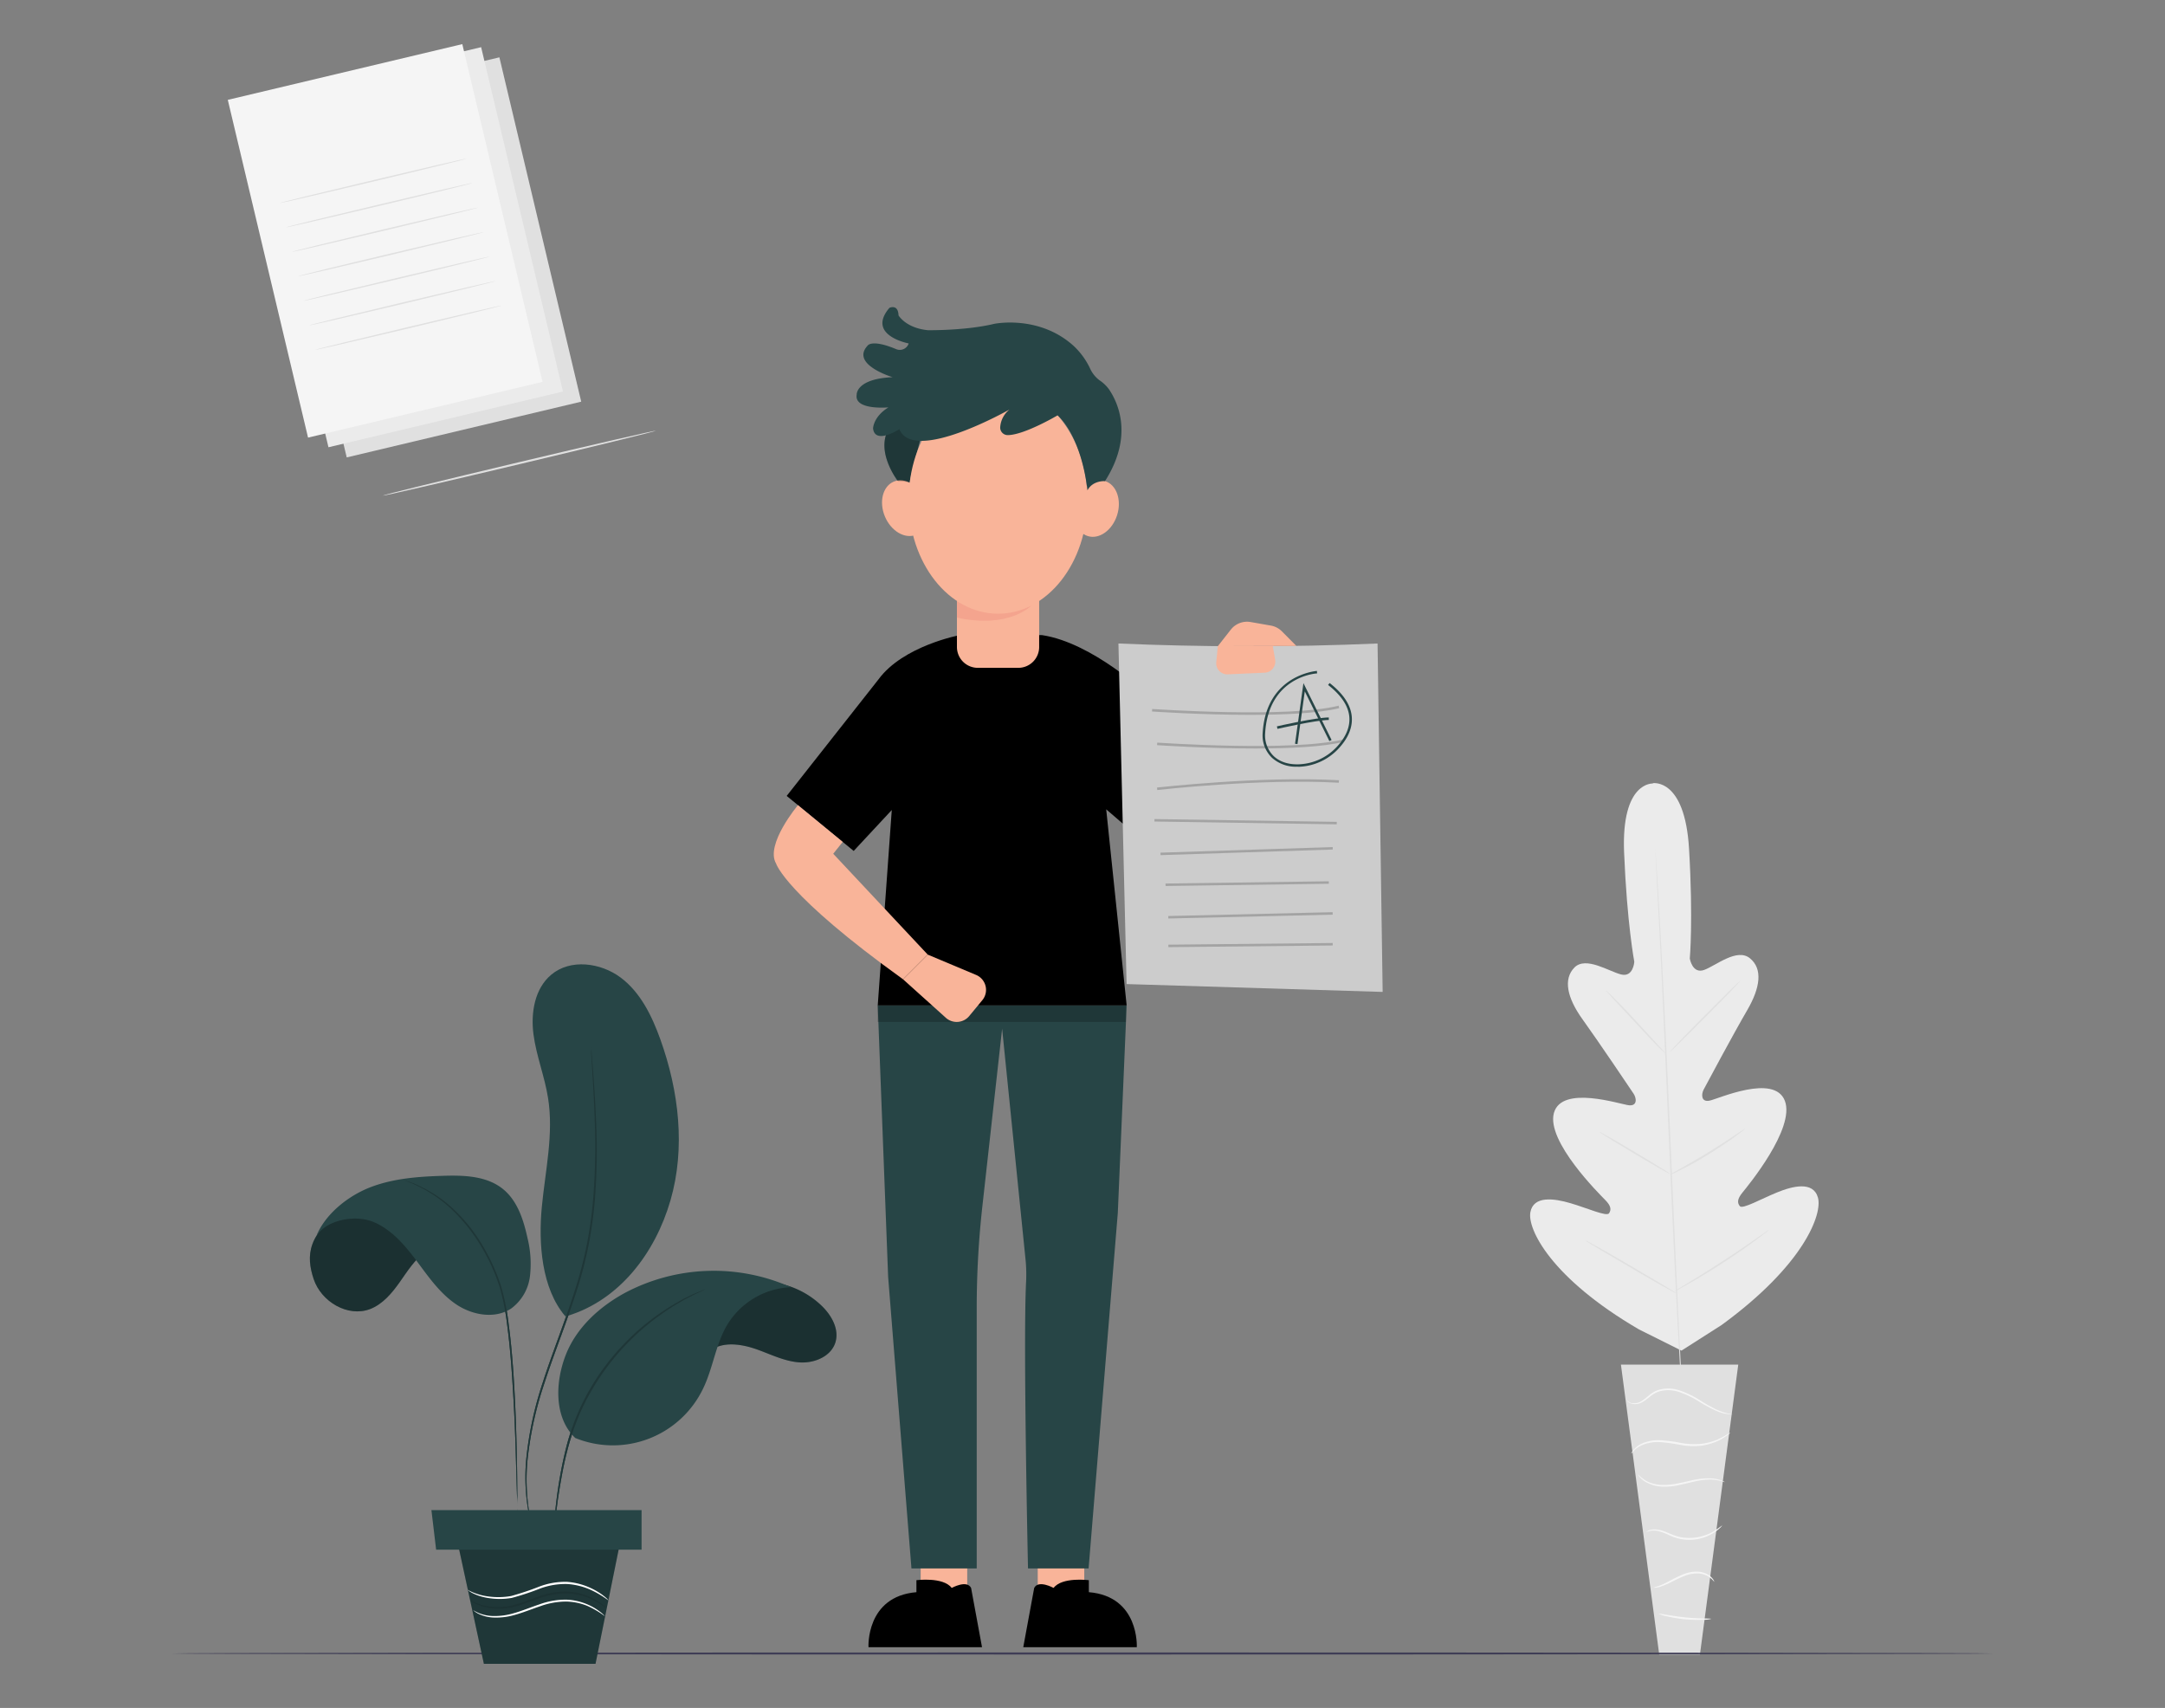 <svg id="b25cc074-a977-4dce-9caa-719237540be2" data-name="Layer 1" xmlns="http://www.w3.org/2000/svg" width="865.76" height="682.89" viewBox="0 0 865.76 682.89"><rect x="0" y="0" width="865.76" height="682.89" fill="#808080" stroke="none"/><rect x="368.17" y="623.49" width="18.61" height="11.42" fill="#f9b499"/><rect x="414.98" y="623.49" width="18.61" height="11.42" fill="#f9b499"/><path d="M364.48,627.1l-9.32-116.52L351,402h99.54L447,484.94,435.32,627.1H411.09s-2-90.53-.77-114.52a60.41,60.41,0,0,0-.24-9.22l-9.34-92.06-7.91,71.1A367.77,367.77,0,0,0,390.58,523V627.1Z" fill="#274546"/><rect x="350.97" y="401.99" width="99.26" height="6.62" opacity="0.2"/><path d="M359.09,192.4s-7.84-10-4.67-18.87a13.86,13.86,0,0,0,4.5-2.6c.26-.22.58-.3.73,0,.54,1.18,7.11,1.29,9.1,2.19,0,0-4.73,17.43-5,19.85A18.37,18.37,0,0,0,359.09,192.4Z" fill="#274546"/><path d="M314.59,318.23l26.79,22,15.23-16.36L351,402h99.54l-8.18-78.4,14.1,12.13,2.26-58.09S437,257,416.71,253.94H383.82s-22.7,4.23-32.57,17.76Z" fill="#"/><path d="M319.09,321.93s-13.24,15.76-8.73,23.37c0,0,3.67,12.41,50.76,46.25l9.87-9.87L333.2,341.36l3.79-4.74Z" fill="#f9b499"/><path d="M361.12,391.55l9.87-9.87,19.4,8.15a6.48,6.48,0,0,1,2.43,10.08l-5.26,6.36a6.49,6.49,0,0,1-9.16.82Z" fill="#f9b499"/><path d="M347.3,658.6s-1.13-20.3,19.18-22v-4.79s10.71-1.41,14.1,3.1c0,0,6.06-3.38,7.75,0l4.37,23.69Z" fill="#"/><path d="M454.59,658.6s1.13-20.3-19.17-22v-4.79s-10.72-1.41-14.1,3.1c0,0-6.07-3.38-7.76,0l-4.37,23.69Z" fill="#"/><path d="M383.82,642.67s-6.21-5.78-17.34-6.07v-4.79S379.59,633.22,383.82,642.67Z" opacity="0.2"/><path d="M417.79,642.67s6.2-5.78,17.34-6.07v-4.79S422,633.22,417.79,642.67Z" opacity="0.2"/><path d="M552.91,396.6l-102.4-3.14-3.26-136.17q24.11,1.05,50,1.12,27.84,0,53.62-1.12Q551.9,327,552.91,396.6Z" fill="#ccc"/><g opacity="0.2"><path d="M499.92,285.82c-19.77,0-38.93-1.32-39.25-1.34l.07-1c.54,0,54.44,3.75,74.55-1.33l.24,1C527.29,285.2,513.46,285.82,499.92,285.82Z"/></g><g opacity="0.2"><path d="M501.94,299.27c-19.76,0-38.93-1.32-39.25-1.34l.07-1c.54,0,54.44,3.75,74.55-1.33l.24.95C529.31,298.65,515.48,299.27,501.94,299.27Z"/></g><g opacity="0.2"><path d="M462.78,315.88l-.11-1c.41,0,41-4.69,72.77-2.92l-.06,1C503.7,311.19,463.19,315.84,462.78,315.88Z"/></g><g opacity="0.2"><rect x="497.57" y="292.06" width="0.99" height="72.92" transform="translate(161.97 821.5) rotate(-89.12)"/></g><g opacity="0.2"><polygon points="464.09 341.91 464.06 340.92 532.93 338.68 532.96 339.67 464.09 341.91"/></g><g opacity="0.2"><polygon points="466.1 354.25 466.08 353.26 531.37 352.36 531.38 353.35 466.1 354.25"/></g><g opacity="0.2"><rect x="467.2" y="365.46" width="65.75" height="0.99" transform="translate(-8.44 11.82) rotate(-1.34)"/></g><g opacity="0.2"><polygon points="467.22 378.7 467.21 377.71 532.94 377.04 532.95 378.03 467.22 378.7"/></g><path d="M487,258.35l-.63,6.42a4.42,4.42,0,0,0,4.6,4.85l14.79-.66a4.43,4.43,0,0,0,4.16-5.17l-.94-5.44Z" fill="#f9b499"/><path d="M492.2,251.73,487,258.35l31.4-.09-5.77-5.82a8.28,8.28,0,0,0-4.45-2.32l-8-1.4A8.25,8.25,0,0,0,492.2,251.73Z" fill="#f9b499"/><path d="M382.66,234.13h32.89a0,0,0,0,1,0,0v24.56a8.33,8.33,0,0,1-8.33,8.33H391a8.33,8.33,0,0,1-8.33-8.33V234.13a0,0,0,0,1,0,0Z" fill="#f9b499"/><path d="M518.78,306.55a14.32,14.32,0,0,1-10.06-3.5,12.42,12.42,0,0,1-3.79-10c1.41-23.27,21.5-24.78,21.7-24.79l.06,1c-.79,0-19.42,1.49-20.77,23.87a11.58,11.58,0,0,0,3.46,9.23c2.46,2.26,5.8,3.36,10,3.23a21.76,21.76,0,0,0,15.38-7.18c3.53-3.89,5.15-7.85,4.82-11.78-.38-4.37-3.24-8.66-8.49-12.76l.61-.78c5.48,4.27,8.46,8.8,8.86,13.46.36,4.21-1.34,8.42-5.07,12.52a22.75,22.75,0,0,1-16.09,7.51Z" fill="#274546"/><polygon points="518.85 297.51 517.87 297.38 521.23 273.13 532.49 295.87 531.6 296.31 521.77 276.44 518.85 297.51" fill="#274546"/><path d="M510.84,291.42l-.22-1c.63-.14,15.37-3.52,20.75-3.56v1C526.11,287.93,511,291.39,510.84,291.42Z" fill="#274546"/><path d="M661,313.27s-12.71-.92-11.54,27.58,4.08,43.7,4.08,43.7-.39,6.3-5.28,5.07-14.11-7.38-18.65-2.79-3,12.08,3.21,20.7,19.26,28,20.43,29.75,1.6,5-1.86,4.64-26.88-8.25-30,3.09,18.28,32.48,20.58,34.84,2.4,3.83,1.47,5.26-8.53-2-15.29-4-14.94-3.11-16.17,3.58,8.16,26.28,43.42,46.85l17,8.48,16.05-10.24c33-24.07,40.42-44.43,38.51-51s-10-4.6-16.37-2-13.77,6.8-14.84,5.49-1.09-2.83,1-5.4,21.2-25.67,17-36.71-26.74-.74-30.15-.08-3.29-2.6-2.33-4.43,12-22.47,17.36-31.64,6.31-16.66,1.14-20.87-13.54,2.92-18.28,4.66-5.76-4.54-5.76-4.54,1.38-15.39-.3-43.88-14.52-26.23-14.52-26.23" fill="#ebebeb"/><path d="M661.94,338.8v.59c0,.4.08,1,.15,1.75.09,1.61.25,3.84.45,6.73.38,5.85.9,14.31,1.47,24.77,1.16,20.86,2.52,49.83,3.92,81.76s2.68,60.86,3.72,81.84c.53,10.44,1,18.9,1.25,24.77.15,2.91.26,5.17.34,6.74a10.84,10.84,0,0,0,.08,1.77,5.81,5.81,0,0,1,0,.59v-.59c0-.39-.08-1-.14-1.75-.1-1.6-.26-3.84-.45-6.74-.4-5.84-.9-14.3-1.48-24.76-1.16-20.86-2.52-49.84-3.92-81.84s-2.67-60.85-3.72-81.84c-.53-10.43-1-18.88-1.27-24.77-.12-2.91-.25-5.17-.32-6.74a10.64,10.64,0,0,0-.08-1.75A4.69,4.69,0,0,1,661.94,338.8Z" fill="#e0e0e0"/><path d="M642.09,396a5.19,5.19,0,0,1,1.06.86c.66.6,1.61,1.5,2.7,2.59,2.23,2.23,5.25,5.37,8.5,8.9l8.3,9.07,2.52,2.74a6.28,6.28,0,0,1,.88,1.05,5.92,5.92,0,0,1-1.06-.87c-.66-.59-1.6-1.48-2.68-2.6-2.21-2.25-5.18-5.42-8.44-8.95l-8.36-9L643,397A5.9,5.9,0,0,1,642.09,396Z" fill="#e0e0e0"/><path d="M667.74,420.61c-.13-.13,6.06-6.62,13.84-14.45s14.19-14.17,14.32-14-6.07,6.61-13.85,14.44S667.86,420.73,667.74,420.61Z" fill="#e0e0e0"/><path d="M667.66,469.76a6.09,6.09,0,0,1,1.18-.76l3.32-1.86c2.8-1.6,6.66-3.75,10.84-6.32s7.88-5,10.54-6.79l3.21-2.1a6.36,6.36,0,0,1,1.2-.72,10.79,10.79,0,0,1-1.06.93c-.7.56-1.73,1.33-3,2.28-2.6,1.89-6.27,4.39-10.46,7s-8,4.7-11,6.16c-1.43.74-2.6,1.32-3.42,1.69A5,5,0,0,1,667.66,469.76Z" fill="#e0e0e0"/><path d="M639.56,452.55a5.21,5.21,0,0,1,1.19.57c.72.38,1.78,1,3.06,1.7,2.58,1.46,6.13,3.53,10,5.84s7.4,4.44,9.92,6c1.26.78,2.28,1.42,3,1.89a5.38,5.38,0,0,1,1,.75,4.15,4.15,0,0,1-1.17-.54c-.74-.39-1.78-1-3.08-1.7-2.57-1.48-6.12-3.53-10-5.86s-7.39-4.45-9.91-6c-1.27-.79-2.28-1.43-3-1.9A4.23,4.23,0,0,1,639.56,452.55Z" fill="#e0e0e0"/><path d="M634,495.94a6.25,6.25,0,0,1,1.49.73l3.95,2.16c3.32,1.86,7.88,4.48,12.84,7.4s9.54,5.6,12.83,7.56l3.86,2.36a8.44,8.44,0,0,1,1.36.94,8.19,8.19,0,0,1-1.49-.72l-4-2.18c-3.32-1.86-7.9-4.48-12.84-7.4s-9.55-5.6-12.84-7.56l-3.85-2.35A8.44,8.44,0,0,1,634,495.94Z" fill="#e0e0e0"/><path d="M669.61,516.34a11.23,11.23,0,0,1,1.48-1l4.12-2.51c3.49-2.12,8.28-5.07,13.48-8.45s9.86-6.58,13.19-8.91l4-2.76a9.37,9.37,0,0,1,1.51-1,11.67,11.67,0,0,1-1.37,1.16c-.88.7-2.2,1.7-3.83,2.92-3.21,2.42-7.88,5.68-13.11,9.08s-10.07,6.29-13.6,8.31c-1.78,1-3.2,1.8-4.23,2.33A10.35,10.35,0,0,1,669.61,516.34Z" fill="#e0e0e0"/><polygon points="695.11 545.61 648.19 545.61 663.5 661.53 679.79 661.53 695.11 545.61" fill="#e0e0e0"/><path d="M650.61,559.87s0,.17.26.42a2.85,2.85,0,0,0,1.14.8,5.61,5.61,0,0,0,4.94-.61c1.91-1,3.55-3.09,6.1-4a13.26,13.26,0,0,1,8.62.16,37,37,0,0,1,8,3.9,59.3,59.3,0,0,0,6.53,3.5,17.54,17.54,0,0,0,4.82,1.39,7.71,7.71,0,0,0,1.36.1h.48a24,24,0,0,1-6.42-1.93A63.25,63.25,0,0,1,680,560a35.5,35.5,0,0,0-8.18-4,13.72,13.72,0,0,0-9.1-.1,11.92,11.92,0,0,0-3.43,2.12,25.51,25.51,0,0,1-2.68,2.07,5.59,5.59,0,0,1-4.58.8A5,5,0,0,1,650.61,559.87Z" fill="#f5f5f5"/><path d="M652.33,581.22s.37-.48,1.11-1.25a10.65,10.65,0,0,1,3.75-2.38,16.64,16.64,0,0,1,6.52-1,66.27,66.27,0,0,1,8.17,1.11,28.58,28.58,0,0,0,8.36.35,23.27,23.27,0,0,0,6.58-1.88,20.12,20.12,0,0,0,3.94-2.35,5.19,5.19,0,0,0,1.25-1.13,41.41,41.41,0,0,1-5.42,3,24.57,24.57,0,0,1-6.42,1.6,29,29,0,0,1-8.15-.4,62.2,62.2,0,0,0-8.26-1.06A16.45,16.45,0,0,0,657,577a9.88,9.88,0,0,0-3.77,2.68,6.72,6.72,0,0,0-.71,1A1.34,1.34,0,0,0,652.33,581.22Z" fill="#f5f5f5"/><path d="M689.8,592.64a4,4,0,0,0-1.3-.67,13.6,13.6,0,0,0-3.88-.84,24.72,24.72,0,0,0-5.89.34c-2.18.35-4.53,1-7,1.48a28.74,28.74,0,0,1-7,.78,15.33,15.33,0,0,1-5.55-1.18,13.24,13.24,0,0,1-4.21-3.13,3.77,3.77,0,0,0,.79,1.22A10.21,10.21,0,0,0,659,593a14.84,14.84,0,0,0,5.75,1.41,27.49,27.49,0,0,0,7.17-.74c2.49-.53,4.81-1.15,7-1.6a26.25,26.25,0,0,1,5.73-.48A20.93,20.93,0,0,1,689.8,592.64Z" fill="#f5f5f5"/><path d="M658.34,612.59a7.45,7.45,0,0,1,4.54-.47,22.78,22.78,0,0,1,4.81,1.78,18.33,18.33,0,0,0,17.38-.89,16.86,16.86,0,0,0,2.81-2.15,4.91,4.91,0,0,0,.82-1,39.36,39.36,0,0,1-3.88,2.68,19.42,19.42,0,0,1-10.9,2.31c-4.45-.26-7.85-2.9-10.93-3.21a7,7,0,0,0-3.59.24C658.64,612.2,658.31,612.56,658.34,612.59Z" fill="#f5f5f5"/><path d="M661,634.83a9,9,0,0,0,3.92-.77c2.36-.79,5.28-2.6,8.7-3.95a13.64,13.64,0,0,1,5-1,9,9,0,0,1,4,.91,9.41,9.41,0,0,1,2.91,2.49,2.37,2.37,0,0,0-.45-1,6.36,6.36,0,0,0-2.2-2,9.22,9.22,0,0,0-4.25-1.14,14,14,0,0,0-5.27,1c-3.54,1.41-6.42,3.21-8.61,4.16S661,634.72,661,634.83Z" fill="#f5f5f5"/><path d="M663.25,645.18a10.58,10.58,0,0,0,3,1,56.48,56.48,0,0,0,7.43,1.25,55.52,55.52,0,0,0,7.52.21,11.15,11.15,0,0,0,3.1-.37c0-.23-4.81,0-10.56-.61S663.3,645,663.25,645.18Z" fill="#f5f5f5"/><rect x="120.98" y="32.15" width="96.39" height="141.51" transform="translate(-19.21 41.91) rotate(-13.37)" fill="#e0e0e0"/><rect x="113.68" y="28.09" width="96.39" height="141.51" transform="translate(-18.47 40.11) rotate(-13.37)" fill="#ebebeb"/><rect x="105.83" y="26.9" width="96.39" height="138.8" transform="translate(-18.09 38.23) rotate(-13.37)" fill="#f5f5f5"/><path d="M262.35,172.2c0,.23-24.37,6.21-54.56,13.38s-54.7,12.84-54.75,12.59,24.38-6.21,54.56-13.39S262.3,172,262.35,172.2Z" fill="#e0e0e0"/><path d="M186.53,63.45c0,.15-16.61,4.24-37.17,9.12s-37.28,8.75-37.31,8.57,16.61-4.23,37.18-9.12S186.49,63.24,186.53,63.45Z" fill="#e0e0e0"/><path d="M188.86,73.19c0,.16-16.61,4.25-37.17,9.13s-37.28,8.75-37.31,8.57,16.6-4.24,37.18-9.12S188.82,73,188.86,73.19Z" fill="#e0e0e0"/><path d="M191.23,83c0,.15-16.6,4.24-37.17,9.13s-37.27,8.75-37.31,8.57,16.6-4.24,37.18-9.13S191.15,82.84,191.23,83Z" fill="#e0e0e0"/><path d="M193.52,92.79c0,.15-16.61,4.24-37.18,9.13s-37.27,8.72-37.27,8.55,16.6-4.25,37.18-9.13S193.48,92.63,193.52,92.79Z" fill="#e0e0e0"/><path d="M195.85,102.58c0,.16-16.61,4.25-37.18,9.13s-37.26,8.75-37.29,8.57,16.6-4.24,37.17-9.12S195.8,102.43,195.85,102.58Z" fill="#e0e0e0"/><path d="M198.18,112.38c0,.15-16.61,4.24-37.18,9.13s-37.26,8.75-37.29,8.57,16.59-4.24,37.17-9.13S198.13,112.23,198.18,112.38Z" fill="#e0e0e0"/><path d="M200.51,122.19c0,.15-16.61,4.23-37.18,9.12s-37.26,8.74-37.29,8.57,16.59-4.24,37.17-9.13S200.46,122,200.51,122.19Z" fill="#e0e0e0"/><g id="a2770005-ccef-4a72-a70d-0449fd59d543" data-name="freesvgillustration--Floor--inject-4"><path d="M797.14,661.11c0,.23-163.1.42-364.26.42s-364.26-.19-364.26-.42,163.08-.41,364.26-.41S797.14,660.87,797.14,661.11Z" fill="#3f3d56"/></g><path d="M276.2,551.58c1.61-5.39,4.9-10.59,10.05-12.84s11.55-1,17,1,10.86,4.67,16.69,5,12.39-2.41,14.13-8c1.61-5.25-1.52-10.82-5.47-14.62a34.5,34.5,0,0,0-56.53,13.56" fill="#274546"/><g opacity="0.3"><path d="M276.2,551.58c1.61-5.39,4.9-10.59,10.05-12.84s11.55-1,17,1,10.86,4.67,16.69,5,12.39-2.41,14.13-8c1.61-5.25-1.52-10.82-5.47-14.62a34.5,34.5,0,0,0-56.53,13.56"/></g><path d="M230.08,575c-8.55-8.1-8.12-22.24-3.86-33.21s13.57-19.42,23.95-25a75.86,75.86,0,0,1,66.1-2.13,31.35,31.35,0,0,0-25.37,14.89c-4.67,7.78-5.71,17.22-9.63,25.42a40,40,0,0,1-51.19,20" fill="#274546"/><path d="M226,526.21c-9.46-11.15-10.72-29.08-9.33-43.65s4.82-29.22,2.47-43.66c-1.36-8.57-4.68-16.74-5.81-25.34s.47-18.31,7.13-23.86c7.65-6.42,19.7-4.81,27.68,1.12s12.56,15.39,15.93,24.76C271.47,436.19,274.2,459,268.1,480s-20.37,39.83-41.31,46.17" fill="#274546"/><path d="M221.43,617.8a9.11,9.11,0,0,1,0-1.28v-3.69c.13-3.21.44-7.83,1.16-13.51a174.52,174.52,0,0,1,3.63-19.8,91.34,91.34,0,0,1,9-22.93A94.94,94.94,0,0,1,250,536.85,93.86,93.86,0,0,1,265.5,524c2.36-1.6,4.64-2.87,6.61-4s3.77-1.92,5.21-2.61l3.41-1.43a6.42,6.42,0,0,1,1.2-.45,10.26,10.26,0,0,1-1.14.59l-3.34,1.61c-1.41.74-3.21,1.6-5.13,2.73s-4.19,2.45-6.52,4.1a96.73,96.73,0,0,0-29.86,32.53c-8.7,15.21-11.09,31.21-12.84,42.41-.78,5.67-1.18,10.27-1.39,13.47-.1,1.6-.16,2.77-.21,3.67A6.91,6.91,0,0,1,221.43,617.8Z" fill="#274546"/><path d="M139.87,482.18c-17.51,10.56-17.44,20.17-14.44,29.23s13.65,15.38,22.56,12c5-1.92,8.68-6.29,11.79-10.68s6-9.1,10.4-12.26,10.69-4.37,15.07-1.24" fill="#274546"/><g opacity="0.3"><path d="M139.87,482.18c-17.51,10.56-17.44,20.17-14.44,29.23s13.65,15.38,22.56,12c5-1.92,8.68-6.29,11.79-10.68s6-9.1,10.4-12.26,10.69-4.37,15.07-1.24"/></g><path d="M126.76,493.75c4.57-6.33,15.88-8.16,23-5s12.37,9.4,17,15.61,9.23,12.84,15.71,17.19,15.54,5.92,22,1.6a18.85,18.85,0,0,0,7.46-12.93,42.84,42.84,0,0,0-1-15.26c-1.61-7.34-4.06-15-9.94-19.66-6.54-5.2-15.63-5.44-24-5.17-9.63.31-19.26,1-28.31,4.35s-18.18,10.49-22,19.26" fill="#274546"/><path d="M206.88,603.86a1.28,1.28,0,0,1,0-.39v-1.12c0-1.06,0-2.52-.14-4.35-.12-3.83-.28-9.27-.47-16s-.48-14.78-1-23.67-1.15-18.7-2.5-28.89a93.77,93.77,0,0,0-2.91-14.65,77.34,77.34,0,0,0-12.26-23.52,71,71,0,0,0-7.39-8.11,53.91,53.91,0,0,0-13.1-8.92c-.85-.4-1.6-.78-2.26-1.06l-1.72-.66-1-.41-.35-.18.38.1,1.08.35L165,473c.69.24,1.44.61,2.31,1a52.3,52.3,0,0,1,13.35,8.8,69,69,0,0,1,7.53,8.13A74.9,74.9,0,0,1,195,501.59a77,77,0,0,1,5.46,12.94,91.93,91.93,0,0,1,2.93,14.79c1.37,10.22,2,20,2.46,28.89s.67,16.94.82,23.7.17,12.21.21,16v5.44A1.83,1.83,0,0,1,206.88,603.86Z" fill="#274546"/><path d="M213.19,611.71a49.16,49.16,0,0,1-1.91-7.53,78.53,78.53,0,0,1-.81-21.1,140.81,140.81,0,0,1,6.66-30.57c3.6-11.23,8.48-23.3,12.63-36.23a164.85,164.85,0,0,0,5-19.18,171,171,0,0,0,2.49-18.29,265.44,265.44,0,0,0,.56-31.28c-.3-8.92-.78-16.13-1.07-21.1l-.34-5.73v-1.49a2.18,2.18,0,0,1,0-.51,2,2,0,0,1,0,.49c0,.39.08.87.15,1.5q.17,2,.48,5.72c.38,5,.94,12.18,1.31,21.11a258.2,258.2,0,0,1-.38,31.35,169.17,169.17,0,0,1-2.46,18.37,163.63,163.63,0,0,1-5,19.26c-4.19,13-9.08,25-12.69,36.22A142.79,142.79,0,0,0,211,583.21a82,82,0,0,0,.55,21c.43,2.46.83,4.35,1.17,5.62.15.61.27,1.09.35,1.44A2.2,2.2,0,0,1,213.19,611.71Z" fill="#274546"/><path d="M221.43,617.8a9.11,9.11,0,0,1,0-1.28v-3.69c.13-3.21.44-7.83,1.16-13.51a174.52,174.52,0,0,1,3.63-19.8,91.34,91.34,0,0,1,9-22.93A94.94,94.94,0,0,1,250,536.85,93.86,93.86,0,0,1,265.5,524c2.36-1.6,4.64-2.87,6.61-4s3.77-1.92,5.21-2.61l3.41-1.43a6.42,6.42,0,0,1,1.2-.45,10.26,10.26,0,0,1-1.14.59l-3.34,1.61c-1.41.74-3.21,1.6-5.13,2.73s-4.19,2.45-6.52,4.1a96.73,96.73,0,0,0-29.86,32.53c-8.7,15.21-11.09,31.21-12.84,42.41-.78,5.67-1.18,10.27-1.39,13.47-.1,1.6-.16,2.77-.21,3.67A6.91,6.91,0,0,1,221.43,617.8Z" fill="#274546"/><path d="M206.88,603.86a1.28,1.28,0,0,1,0-.39v-1.12c0-1.06,0-2.52-.14-4.35-.12-3.83-.28-9.27-.47-16s-.48-14.78-1-23.67-1.15-18.7-2.5-28.89a93.77,93.77,0,0,0-2.91-14.65,77.34,77.34,0,0,0-12.26-23.52,71,71,0,0,0-7.39-8.11,53.91,53.91,0,0,0-13.1-8.92c-.85-.4-1.6-.78-2.26-1.06l-1.72-.66-1-.41-.35-.18.38.1,1.08.35L165,473c.69.24,1.44.61,2.31,1a52.3,52.3,0,0,1,13.35,8.8,69,69,0,0,1,7.53,8.13A74.9,74.9,0,0,1,195,501.59a77,77,0,0,1,5.46,12.94,91.93,91.93,0,0,1,2.93,14.79c1.37,10.22,2,20,2.46,28.89s.67,16.94.82,23.7.17,12.21.21,16v5.44A1.83,1.83,0,0,1,206.88,603.86Z" fill="#274546"/><path d="M213.19,611.71a49.16,49.16,0,0,1-1.91-7.53,78.53,78.53,0,0,1-.81-21.1,140.81,140.81,0,0,1,6.66-30.57c3.6-11.23,8.48-23.3,12.63-36.23a164.85,164.85,0,0,0,5-19.18,171,171,0,0,0,2.49-18.29,265.44,265.44,0,0,0,.56-31.28c-.3-8.92-.78-16.13-1.07-21.1l-.34-5.73v-1.49a2.18,2.18,0,0,1,0-.51,2,2,0,0,1,0,.49c0,.39.08.87.15,1.5q.17,2,.48,5.72c.38,5,.94,12.18,1.31,21.11a258.2,258.2,0,0,1-.38,31.35,169.17,169.17,0,0,1-2.46,18.37,163.63,163.63,0,0,1-5,19.26c-4.19,13-9.08,25-12.69,36.22A142.79,142.79,0,0,0,211,583.21a82,82,0,0,0,.55,21c.43,2.46.83,4.35,1.17,5.62.15.61.27,1.09.35,1.44A2.2,2.2,0,0,1,213.19,611.71Z" fill="#274546"/><g opacity="0.2"><path d="M221.43,617.8a9.11,9.11,0,0,1,0-1.28v-3.69c.13-3.21.44-7.83,1.16-13.51a174.52,174.52,0,0,1,3.63-19.8,91.34,91.34,0,0,1,9-22.93A94.94,94.94,0,0,1,250,536.85,93.86,93.86,0,0,1,265.5,524c2.36-1.6,4.64-2.87,6.61-4s3.77-1.92,5.21-2.61l3.41-1.43a6.42,6.42,0,0,1,1.2-.45,10.26,10.26,0,0,1-1.14.59l-3.34,1.61c-1.41.74-3.21,1.6-5.13,2.73s-4.19,2.45-6.52,4.1a96.73,96.73,0,0,0-29.86,32.53c-8.7,15.21-11.09,31.21-12.84,42.41-.78,5.67-1.18,10.27-1.39,13.47-.1,1.6-.16,2.77-.21,3.67A6.91,6.91,0,0,1,221.43,617.8Z"/><path d="M206.88,603.86a1.28,1.28,0,0,1,0-.39v-1.12c0-1.06,0-2.52-.14-4.35-.12-3.83-.28-9.27-.47-16s-.48-14.78-1-23.67-1.15-18.7-2.5-28.89a93.77,93.77,0,0,0-2.91-14.65,77.34,77.34,0,0,0-12.26-23.52,71,71,0,0,0-7.39-8.11,53.91,53.91,0,0,0-13.1-8.92c-.85-.4-1.6-.78-2.26-1.06l-1.72-.66-1-.41-.35-.18.38.1,1.08.35L165,473c.69.24,1.44.61,2.31,1a52.3,52.3,0,0,1,13.35,8.8,69,69,0,0,1,7.53,8.13A74.9,74.9,0,0,1,195,501.59a77,77,0,0,1,5.46,12.94,91.93,91.93,0,0,1,2.93,14.79c1.37,10.22,2,20,2.46,28.89s.67,16.94.82,23.7.17,12.21.21,16v5.44A1.83,1.83,0,0,1,206.88,603.86Z"/><path d="M213.19,611.71a49.16,49.16,0,0,1-1.91-7.53,78.53,78.53,0,0,1-.81-21.1,140.81,140.81,0,0,1,6.66-30.57c3.6-11.23,8.48-23.3,12.63-36.23a164.85,164.85,0,0,0,5-19.18,171,171,0,0,0,2.49-18.29,265.44,265.44,0,0,0,.56-31.28c-.3-8.92-.78-16.13-1.07-21.1l-.34-5.73v-1.49a2.18,2.18,0,0,1,0-.51,2,2,0,0,1,0,.49c0,.39.08.87.15,1.5q.17,2,.48,5.72c.38,5,.94,12.18,1.31,21.11a258.2,258.2,0,0,1-.38,31.35,169.17,169.17,0,0,1-2.46,18.37,163.63,163.63,0,0,1-5,19.26c-4.19,13-9.08,25-12.69,36.22A142.79,142.79,0,0,0,211,583.21a82,82,0,0,0,.55,21c.43,2.46.83,4.35,1.17,5.62.15.61.27,1.09.35,1.44A2.2,2.2,0,0,1,213.19,611.71Z"/></g><polygon points="183.23 617.8 193.5 665.25 238.14 665.25 247.75 617.8 183.23 617.8" fill="#274546"/><polygon points="183.23 617.8 193.5 665.25 238.14 665.25 247.75 617.8 183.23 617.8" opacity="0.2"/><path d="M242.47,643a34.44,34.44,0,0,0-7.24-4.16,25.56,25.56,0,0,0-8.81-1.76,30.75,30.75,0,0,0-10.81,2c-3.74,1.27-7.24,2.74-10.64,3.54a25.25,25.25,0,0,1-9.21.28,18.94,18.94,0,0,1-5.91-1.86,9.58,9.58,0,0,1-1.42-.92c-.31-.22-.47-.35-.45-.38s.7.41,2,1a20.91,20.91,0,0,0,5.86,1.61,25.77,25.77,0,0,0,9-.44c3.29-.81,6.79-2.31,10.56-3.57a30.64,30.64,0,0,1,11.09-2,25.46,25.46,0,0,1,9,2,23.11,23.11,0,0,1,5.35,3.12,16.53,16.53,0,0,1,1.28,1.1C242.34,642.85,242.49,643,242.47,643Z" opacity="0.1"/><path d="M241.85,646.19a36.22,36.22,0,0,0-6.95-4.09,23.59,23.59,0,0,0-8.49-1.75A30.6,30.6,0,0,0,216,642.23c-3.63,1.22-7,2.61-10.26,3.49a26.5,26.5,0,0,1-8.86,1,15.27,15.27,0,0,1-5.79-1.6,11.18,11.18,0,0,1-1.38-.89c-.3-.22-.45-.35-.43-.37s.69.4,1.94,1a16.07,16.07,0,0,0,5.71,1.27,26.61,26.61,0,0,0,8.6-1.14c3.21-.88,6.55-2.31,10.23-3.53a30.34,30.34,0,0,1,10.71-1.86,23.46,23.46,0,0,1,8.69,2,22.59,22.59,0,0,1,5.13,3.11,12.45,12.45,0,0,1,1.22,1.07A3.11,3.11,0,0,1,241.85,646.19Z" fill="#fff"/><path d="M243.27,639.88a38.48,38.48,0,0,0-7.43-4.38,27.26,27.26,0,0,0-9-2.16,29,29,0,0,0-11.24,1.95,103.61,103.61,0,0,1-11,3.62,28.7,28.7,0,0,1-9.52,0A21.35,21.35,0,0,1,189,637a10.68,10.68,0,0,1-1.48-.91c-.32-.24-.48-.37-.47-.4s.73.43,2.07,1a24.2,24.2,0,0,0,6.07,1.61,28.84,28.84,0,0,0,9.27-.18,113.62,113.62,0,0,0,10.92-3.64,28.88,28.88,0,0,1,11.45-2,26.9,26.9,0,0,1,9.2,2.38,25.78,25.78,0,0,1,5.49,3.31,14.16,14.16,0,0,1,1.31,1.13C243.16,639.71,243.29,639.85,243.27,639.88Z" fill="#fff"/><polygon points="256.56 619.6 174.4 619.6 172.52 603.79 256.56 603.79 256.56 619.6" fill="#274546"/><path d="M382.66,246.94v-6.65s14.67,8.55,29.83,1.78C412.49,242.07,403.72,251.54,382.66,246.94Z" fill="#f4a48e"/><ellipse cx="361.87" cy="203.18" rx="8.67" ry="11.52" transform="translate(-50.47 156.18) rotate(-22.81)" fill="#f9b499"/><ellipse cx="438.44" cy="203.34" rx="11.52" ry="8.67" transform="translate(112.56 560.24) rotate(-72.48)" fill="#f9b499"/><path d="M359.09,192.4s-7.84-10-4.67-18.87a13.86,13.86,0,0,0,4.5-2.6c.26-.22.58-.3.73,0,.54,1.18,7.11,1.29,9.1,2.19,0,0-4.73,17.43-5,19.85A18.37,18.37,0,0,0,359.09,192.4Z" opacity="0.2"/><ellipse cx="399.11" cy="199.92" rx="35.74" ry="45.46" fill="#f9b499"/><path d="M434.85,196.06s-1.76-20.25-11.91-30c0,0-13.55,8-20.07,7.91a3,3,0,0,1-2.89-3.24,9.83,9.83,0,0,1,3.72-7s-38.4,21.85-44.05,7.86c0,0-9.67,6.33-10.52-.24,0,0,0-4.66,6.14-8.47,0,0-13.75,1.27-12.69-5.07,0,0-.43-6.35,14.38-7,0,0-17.13-5.08-9.94-12.69,0,0,1.68-2.57,11.32,1.47a3.73,3.73,0,0,0,5-2.18l0-.1s-17-3.21-7.68-14.21c0,0,3.49-1.69,3.65,3,0,0,2.91,5.08,11.79,5.93,0,0,15,.21,26.44-2.54,0,0,18-3.77,31.88,8.89a29.6,29.6,0,0,1,6.51,9,12.23,12.23,0,0,0,3.71,4.64,14.94,14.94,0,0,1,3.87,3.69c3.7,5.49,9.76,18.78-1.64,36.67C441.9,192.36,437,192,434.85,196.06Z" fill="#274546"/></svg>